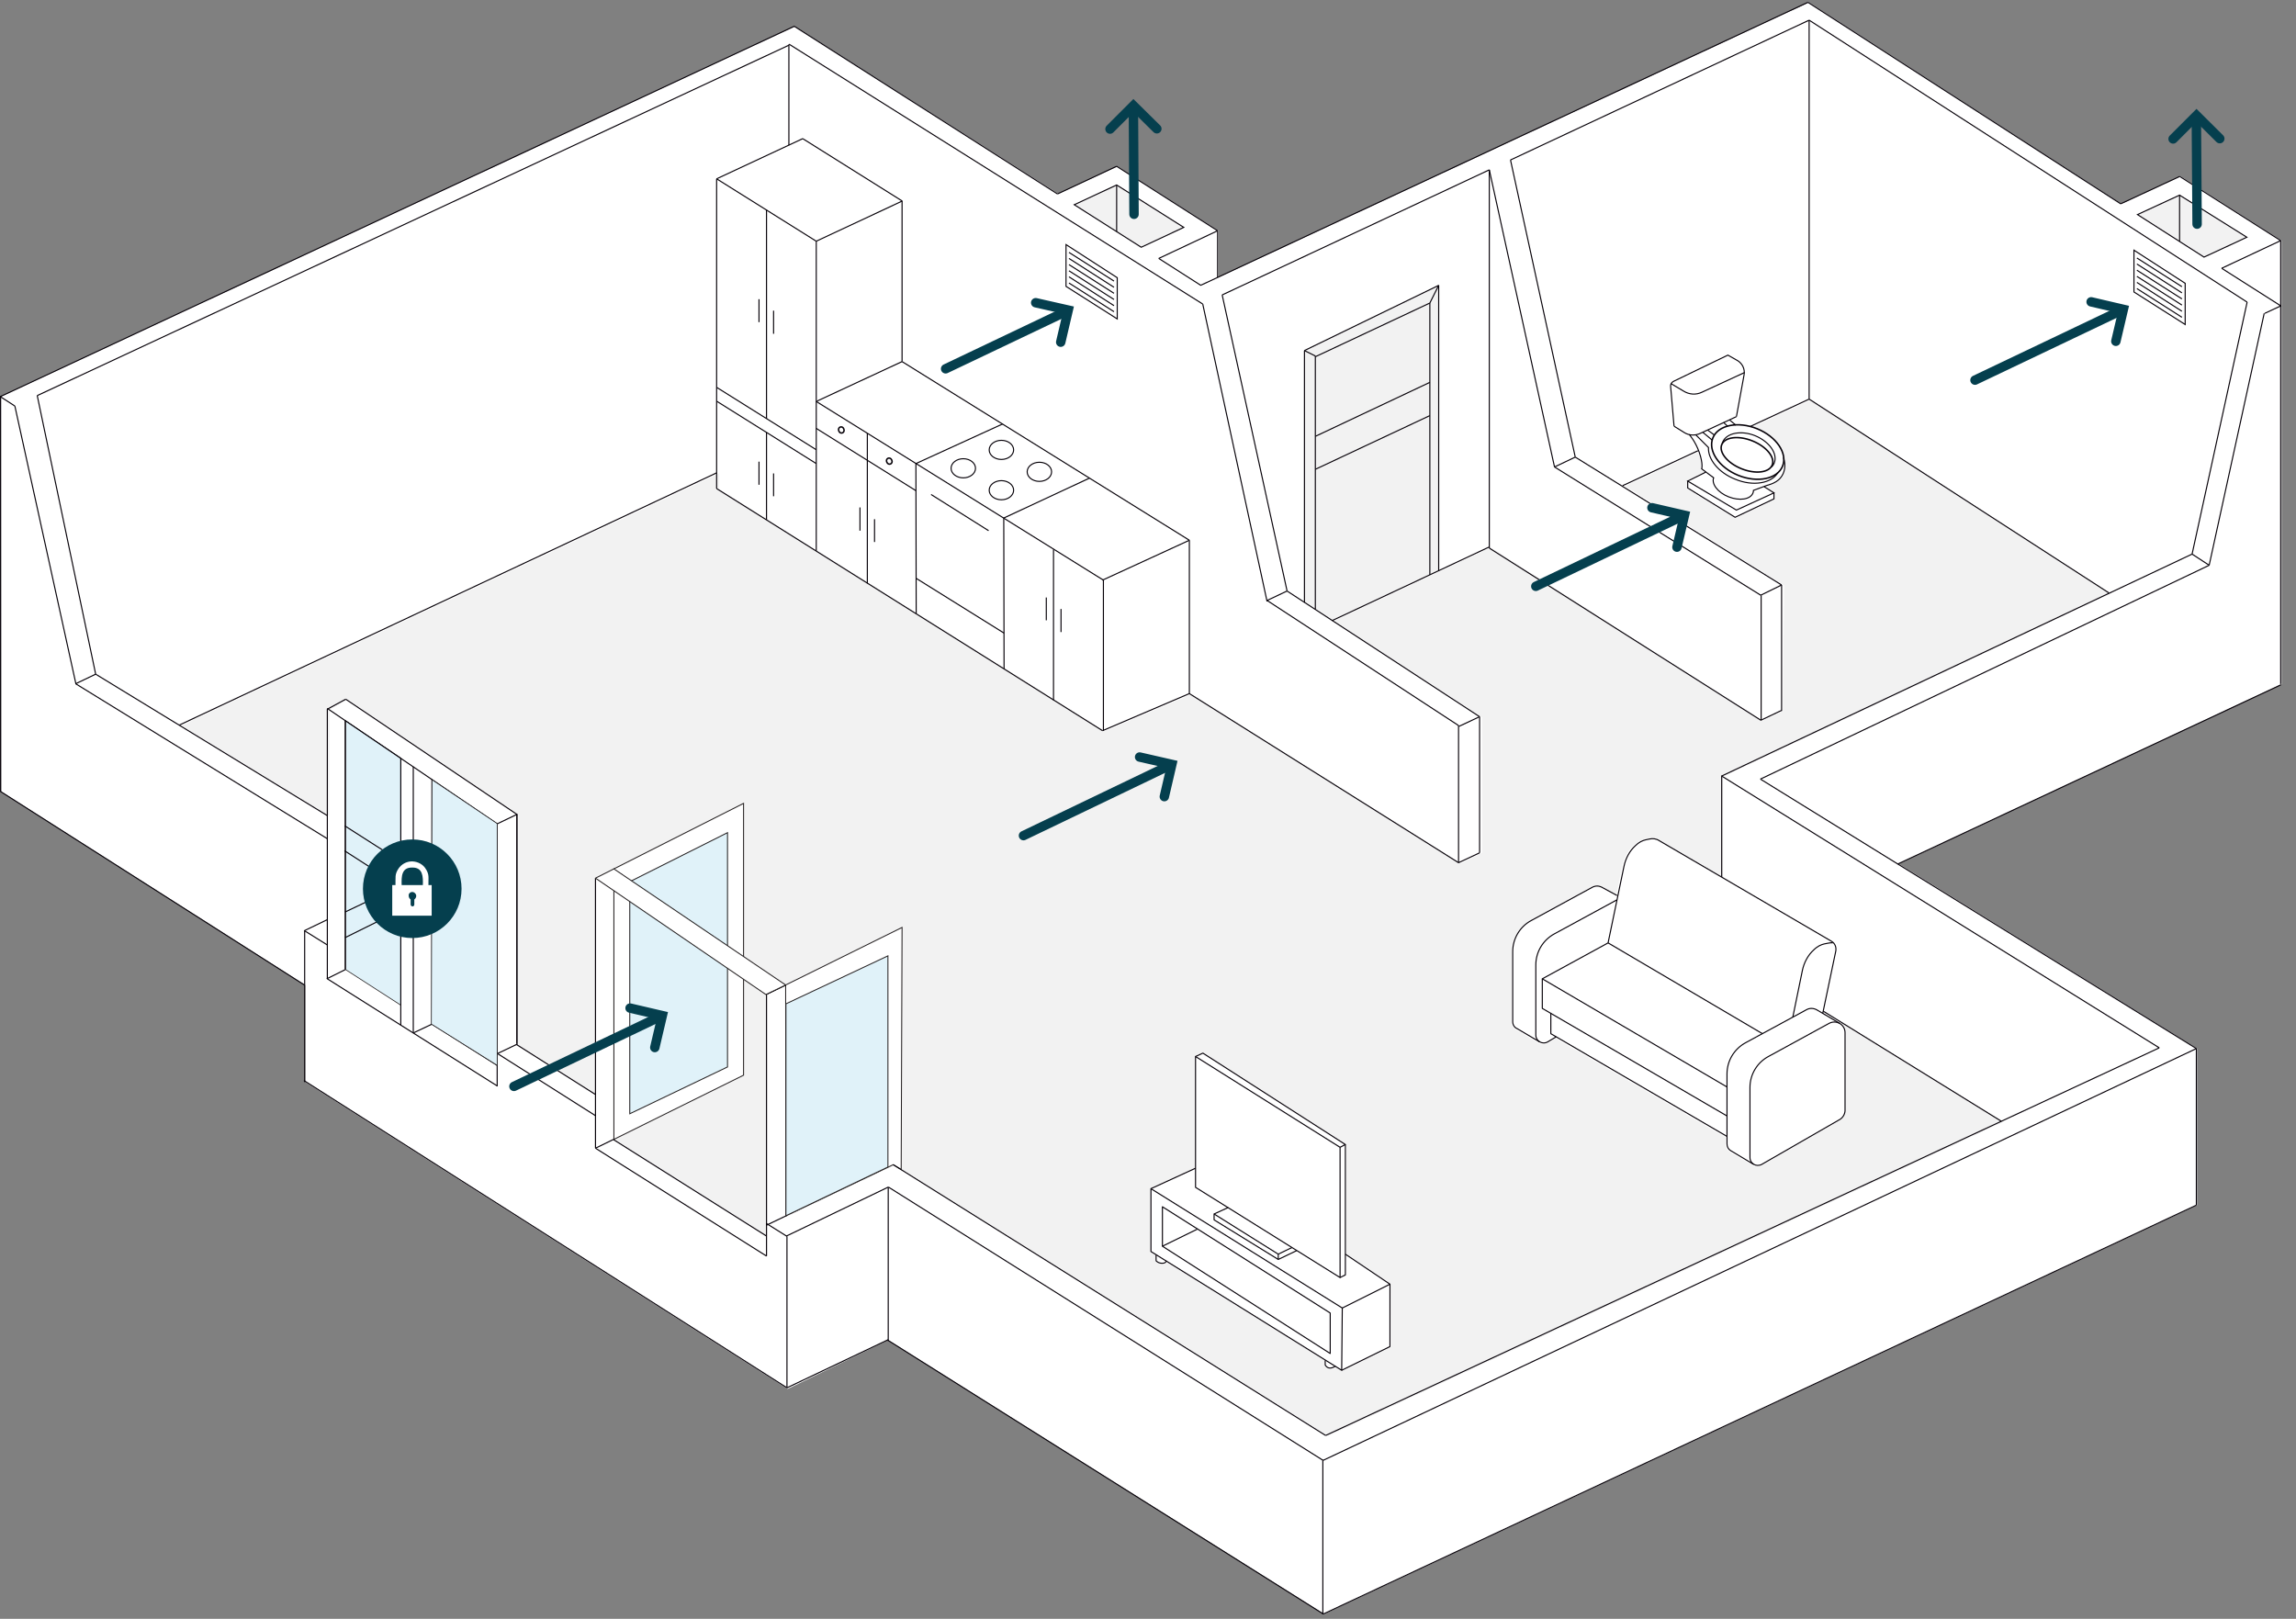 <?xml version="1.0" encoding="UTF-8"?>
<!DOCTYPE svg PUBLIC "-//W3C//DTD SVG 1.1//EN" "http://www.w3.org/Graphics/SVG/1.1/DTD/svg11.dtd">
<!-- Creator: CorelDRAW X8 -->
<svg xmlns="http://www.w3.org/2000/svg" xml:space="preserve" width="156mm" height="110mm" version="1.1" style="shape-rendering:geometricPrecision; text-rendering:geometricPrecision; image-rendering:optimizeQuality; fill-rule:evenodd; clip-rule:evenodd"
viewBox="0 0 15600 11000"
 xmlns:xlink="http://www.w3.org/1999/xlink">
 <rect x="0" y="0" width="15600" height="11000" fill="#808080" stroke="none"/>
 <defs>
  <style type="text/css">
   <![CDATA[
    .str2 {stroke:#231F20;stroke-width:6.41}
    .str3 {stroke:#231F20;stroke-width:6.49}
    .str1 {stroke:#050007;stroke-width:7.27}
    .str0 {stroke:#231F20;stroke-width:4.88}
    .str6 {stroke:#231F20;stroke-width:6.49;stroke-linejoin:round}
    .str5 {stroke:#050007;stroke-width:7.27;stroke-linejoin:round}
    .str4 {stroke:#053F4E;stroke-width:64.11;stroke-linecap:round}
    .fil2 {fill:none}
    .fil5 {fill:#053F4E}
    .fil1 {fill:#E0F2F9}
    .fil4 {fill:#F2F2F2}
    .fil3 {fill:#F2F2F2}
    .fil0 {fill:white}
   ]]>
  </style>
 </defs>
 <g id="Слой_x0020_1">
  <polygon class="fil0" points="5399,179 7,2694 9,5379 2075,6694 2075,7353 5352,9438 6035,9106 8997,10967 14928,8189 14928,7125 12900,5869 15502,4648 15502,1635 14814,1197 14412,1385 12290,16 8278,1885 8278,1568 7592,1130 7191,1317 "/>
  <polygon class="fil1 str0" points="2723,6830 2349,6589 2349,4898 2723,5151 "/>
  <line class="fil2 str1" x1="5208" y1="8325" x2="6069" y2= "7914" />
  <polygon class="fil3" points="11707,5278 14340,4033 13229,3314 12308,2715 11041,3303 12122,3978 12114,4831 11973,4898 10129,3720 9060,4221 10070,4874 10070,5795 9925,5866 8096,4717 7506,4968 4886,3323 4886,3217 1232,4930 2236,5544 2240,4822 2363,4755 3523,5540 3512,7103 4044,7440 4046,5971 4176,5907 5347,6696 5349,8267 6078,7918 9024,9758 13613,7623 11707,6454 "/>
  <polygon class="fil3" points="5052,7310 5052,6658 5204,6761 5208,8403 4171,7746 "/>
  <polygon class="fil0 str2" points="6123,7947 6069,7914 5340,8261 5338,6693 6129,6302 "/>
  <polygon class="fil1 str2" points="6033,7930 5340,8261 5340,6821 6033,6495 "/>
  <polygon class="fil0 str3" points="5052,7306 4171,7742 4171,5904 5052,5459 "/>
  <polygon class="fil1 str3" points="4943,7250 4279,7568 4279,5991 4943,5658 "/>
  <line class="fil2 str1" x1="2345" y1="6371" x2="2723" y2= "6184" />
  <line class="fil2 str1" x1="2345" y1="6197" x2="2714" y2= "6021" />
  <line class="fil2 str1" x1="2714" y1="6021" x2="2341" y2= "5781" />
  <line class="fil2 str1" x1="2720" y1="5853" x2="2343" y2= "5612" />
  <polygon class="fil4" points="9051,4217 9775,3879 9775,1939 8863,2382 8863,4094 "/>
  <line class="fil2 str1" x1="2" y1="2695" x2="5396" y2= "179" />
  <line class="fil2 str1" x1="253" y1="2688" x2="5360" y2= "307" />
  <line class="fil2 str1" x1="5546" y1="1639" x2="6130" y2= "1366" />
  <line class="fil2 str1" x1="4869" y1="1215" x2="5454" y2= "942" />
  <line class="fil2 str1" x1="7185" y1="1318" x2="5394" y2= "177" />
  <line class="fil2 str1" x1="8172" y1="2066" x2="5361" y2= "300" />
  <line class="fil2 str1" x1="5360" y1="302" x2="5360" y2= "987" />
  <line class="fil2 str1" x1="6129" y1="1366" x2="6129" y2= "2457" />
  <line class="fil2 str1" x1="5546" y1="1639" x2="5546" y2= "3743" />
  <line class="fil2 str1" x1="4" y1="2692" x2="4" y2= "5379" />
  <line class="fil2 str1" x1="1218" y1="4927" x2="4869" y2= "3213" />
  <line class="fil2 str1" x1="9910" y1="5862" x2="8081" y2= "4713" />
  <line class="fil2 str1" x1="2070" y1="6694" x2="2" y2= "5377" />
  <line class="fil2 str1" x1="2224" y1="5699" x2="514" y2= "4646" />
  <line class="fil2 str1" x1="2224" y1="5542" x2="650" y2= "4581" />
  <line class="fil2 str1" x1="8157" y1="1939" x2="12284" y2= "16" />
  <line class="fil2 str1" x1="10263" y1="1087" x2="12292" y2= "137" />
  <line class="fil2 str1" x1="8304" y1="2004" x2="10119" y2= "1154" />
  <line class="fil2 str1" x1="9910" y1="4930" x2="8609" y2= "4080" />
  <line class="fil2 str1" x1="8609" y1="4080" x2="8745" y2= "4016" />
  <line class="fil2 str1" x1="10053" y1="4870" x2="8745" y2= "4016" />
  <line class="fil2 str1" x1="9910" y1="4930" x2="9910" y2= "5862" />
  <line class="fil2 str1" x1="9912" y1="4936" x2="10053" y2= "4870" />
  <line class="fil2 str1" x1="10053" y1="4870" x2="10053" y2= "5795" />
  <line class="fil2 str1" x1="10119" y1="1154" x2="10119" y2= "3725" />
  <line class="fil2 str1" x1="9051" y1="4217" x2="10120" y2= "3716" />
  <line class="fil2 str1" x1="11964" y1="4894" x2="10120" y2= "3725" />
  <line class="fil2 str1" x1="11025" y1="3300" x2="12292" y2= "2712" />
  <line class="fil2 str1" x1="11964" y1="4045" x2="10562" y2= "3173" />
  <line class="fil2 str1" x1="12105" y1="3975" x2="10703" y2= "3106" />
  <line class="fil2 str1" x1="11966" y1="4045" x2="11966" y2= "4894" />
  <line class="fil2 str1" x1="15268" y1="2053" x2="12292" y2= "137" />
  <line class="fil2 str1" x1="15388" y1="2129" x2="15500" y2= "2077" />
  <line class="fil2 str1" x1="14329" y1="4029" x2="12292" y2= "2712" />
  <line class="fil2 str1" x1="12894" y1="5871" x2="15498" y2= "4653" />
  <line class="fil2 str1" x1="11961" y1="5294" x2="15010" y2= "3841" />
  <line class="fil2 str1" x1="11696" y1="5274" x2="14894" y2= "3765" />
  <line class="fil2 str1" x1="13598" y1="7619" x2="11696" y2= "6443" />
  <line class="fil2 str1" x1="14671" y1="7120" x2="11696" y2= "5272" />
  <line class="fil2 str1" x1="14923" y1="7125" x2="14923" y2= "8189" />
  <line class="fil2 str1" x1="5347" y1="8401" x2="5347" y2= "9430" />
  <line class="fil2 str1" x1="5208" y1="6752" x2="5208" y2= "8535" />
  <line class="fil2 str1" x1="6035" y1="8068" x2="6035" y2= "9112" />
  <line class="fil2 str1" x1="5343" y1="8399" x2="6036" y2= "8066" />
  <line class="fil2 str1" x1="5347" y1="9430" x2="6035" y2= "9103" />
  <line class="fil2 str1" x1="8991" y1="9924" x2="6036" y2= "8066" />
  <line class="fil2 str1" x1="8991" y1="10967" x2="6031" y2= "9106" />
  <line class="fil2 str1" x1="9007" y1="9754" x2="6069" y2= "7914" />
  <line class="fil2 str1" x1="8988" y1="9924" x2="14923" y2= "7125" />
  <line class="fil2 str1" x1="9007" y1="9754" x2="14671" y2= "7120" />
  <line class="fil2 str1" x1="2070" y1="6325" x2="2070" y2= "7353" />
  <line class="fil2 str1" x1="5347" y1="8401" x2="5208" y2= "8314" />
  <line class="fil2 str1" x1="5347" y1="9430" x2="2065" y2= "7342" />
  <line class="fil2 str1" x1="2066" y1="6325" x2="2224" y2= "6249" />
  <line class="fil2 str1" x1="2224" y1="4818" x2="2224" y2= "6651" />
  <line class="fil2 str1" x1="3378" y1="5596" x2="3378" y2= "7380" />
  <line class="fil2 str1" x1="3512" y1="5533" x2="3512" y2= "7093" />
  <line class="fil2 str1" x1="3380" y1="7159" x2="3516" y2= "7094" />
  <line class="fil2 str1" x1="4046" y1="5967" x2="4046" y2= "7802" />
  <line class="fil2 str1" x1="3514" y1="5535" x2="2349" y2= "4751" />
  <line class="fil2 str1" x1="2222" y1="4820" x2="2349" y2= "4751" />
  <line class="fil2 str1" x1="3378" y1="5598" x2="3514" y2= "5533" />
  <line class="fil2 str1" x1="3378" y1="5598" x2="2224" y2= "4814" />
  <line class="fil2 str1" x1="2345" y1="4898" x2="2345" y2= "6589" />
  <line class="fil2 str1" x1="5204" y1="6758" x2="5338" y2= "6693" />
  <line class="fil2 str1" x1="4046" y1="7802" x2="4169" y2= "7742" />
  <g id="_932209344">
   <line class="fil2 str1" x1="9715" y1="2059" x2="9775" y2= "1939" />
   <g>
    <line class="fil2 str1" x1="8937" y1="2419" x2="8937" y2= "4141" />
    <line class="fil2 str1" x1="9715" y1="2059" x2="9715" y2= "3906" />
    <line class="fil2 str1" x1="8937" y1="2424" x2="9715" y2= "2059" />
    <line class="fil2 str1" x1="9775" y1="1939" x2="9775" y2= "3879" />
    <line class="fil2 str1" x1="9775" y1="1939" x2="8863" y2= "2382" />
    <line class="fil2 str1" x1="8863" y1="2382" x2="8863" y2= "4094" />
    <line class="fil2 str1" x1="8863" y1="2382" x2="8937" y2= "2419" />
    <line class="fil2 str1" x1="8937" y1="2965" x2="9715" y2= "2598" />
    <line class="fil2 str1" x1="8937" y1="3189" x2="9715" y2= "2824" />
   </g>
  </g>
  <line class="fil2 str1" x1="11964" y1="4044" x2="12105" y2= "3975" />
  <line class="fil2 str1" x1="11964" y1="4894" x2="12105" y2= "4827" />
  <line class="fil2 str1" x1="12105" y1="3975" x2="12105" y2= "4831" />
  <line class="fil2 str1" x1="15010" y1="3841" x2="14894" y2= "3765" />
  <line class="fil2 str1" x1="4046" y1="7802" x2="5208" y2= "8535" />
  <line class="fil2 str1" x1="3510" y1="7098" x2="4044" y2= "7436" />
  <line class="fil2 str1" x1="2224" y1="6651" x2="3380" y2= "7380" />
  <line class="fil2 str1" x1="11698" y1="6450" x2="11698" y2= "5274" />
  <line class="fil2 str1" x1="11961" y1="5294" x2="14923" y2= "7125" />
  <line class="fil2 str1" x1="8988" y1="9924" x2="8988" y2= "10970" />
  <line class="fil2 str1" x1="12292" y1="2712" x2="12292" y2= "137" />
  <line class="fil2 str1" x1="8172" y1="2066" x2="8609" y2= "4087" />
  <line class="fil2 str1" x1="8304" y1="2004" x2="8745" y2= "4016" />
  <line class="fil2 str1" x1="10119" y1="1154" x2="10562" y2= "3173" />
  <line class="fil2 str1" x1="10562" y1="3173" x2="10703" y2= "3106" />
  <line class="fil2 str1" x1="10263" y1="1087" x2="10703" y2= "3106" />
  <line class="fil2 str1" x1="253" y1="2688" x2="650" y2= "4581" />
  <line class="fil2 str1" x1="101" y1="2759" x2="516" y2= "4648" />
  <line class="fil2 str1" x1="101" y1="2759" x2="2" y2= "2695" />
  <line class="fil2 str1" x1="514" y1="4646" x2="650" y2= "4581" />
  <line class="fil2 str1" x1="6130" y1="1366" x2="5454" y2= "942" />
  <line class="fil2 str1" x1="4869" y1="1215" x2="5546" y2= "1639" />
  <line class="fil2 str1" x1="4869" y1="2726" x2="5546" y2= "3150" />
  <line class="fil2 str1" x1="4869" y1="2632" x2="5546" y2= "3056" />
  <line class="fil2 str1" x1="4869" y1="1215" x2="4869" y2= "3320" />
  <line class="fil2 str1" x1="4869" y1="3320" x2="7491" y2= "4965" />
  <line class="fil2 str1" x1="5208" y1="2938" x2="5208" y2= "3531" />
  <line class="fil2 str1" x1="5208" y1="1427" x2="5208" y2= "2844" />
  <line class="fil2 str1" x1="5256" y1="2111" x2="5256" y2= "2268" />
  <line class="fil2 str1" x1="5157" y1="2033" x2="5157" y2= "2189" />
  <line class="fil2 str1" x1="5256" y1="3217" x2="5256" y2= "3372" />
  <line class="fil2 str1" x1="5157" y1="3137" x2="5157" y2= "3294" />
  <line class="fil2 str1" x1="6223" y1="3150" x2="6814" y2= "2880" />
  <line class="fil2 str1" x1="7491" y1="4965" x2="8081" y2= "4713" />
  <line class="fil2 str1" x1="6223" y1="3146" x2="6225" y2= "4168" />
  <line class="fil2 str1" x1="8081" y1="3671" x2="6129" y2= "2457" />
  <line class="fil2 str1" x1="7497" y1="3942" x2="5546" y2= "2728" />
  <line class="fil2 str1" x1="6818" y1="3521" x2="7402" y2= "3249" />
  <line class="fil2 str1" x1="8081" y1="3671" x2="8081" y2= "4713" />
  <line class="fil2 str1" x1="6820" y1="3521" x2="6822" y2= "4543" />
  <line class="fil2 str1" x1="6822" y1="4302" x2="6225" y2= "3930" />
  <line class="fil2 str1" x1="6717" y1="3606" x2="6326" y2= "3360" />
  <line class="fil2 str1" x1="6223" y1="3334" x2="5546" y2= "2911" />
  <line class="fil2 str1" x1="5550" y1="2726" x2="6129" y2= "2457" />
  <line class="fil2 str1" x1="5893" y1="2945" x2="5893" y2= "3964" />
  <line class="fil2 str1" x1="5942" y1="3528" x2="5942" y2= "3683" />
  <line class="fil2 str1" x1="5843" y1="3448" x2="5843" y2= "3606" />
  <ellipse class="fil2 str1" transform="matrix(1.333 -0.464 0.464 1.333 5716.26 2921.65)" rx="13" ry="15"/>
  <ellipse class="fil2 str1" transform="matrix(1.275 -0.605 0.605 1.275 6042.15 3133.32)" rx="13" ry="15"/>
  <ellipse class="fil2 str1" cx="6545" cy="3182" rx="83" ry="65"/>
  <ellipse class="fil2 str1" cx="6804" cy="3057" rx="83" ry="65"/>
  <ellipse class="fil2 str1" cx="6804" cy="3331" rx="83" ry="65"/>
  <ellipse class="fil2 str1" cx="7062" cy="3206" rx="83" ry="65"/>
  <line class="fil2 str1" x1="7491" y1="3942" x2="8081" y2= "3671" />
  <line class="fil2 str1" x1="7158" y1="3734" x2="7158" y2= "4758" />
  <line class="fil2 str1" x1="7209" y1="4138" x2="7209" y2= "4295" />
  <line class="fil2 str1" x1="7109" y1="4060" x2="7109" y2= "4215" />
  <line class="fil2 str1" x1="7497" y1="3942" x2="7497" y2= "4965" />
  <line class="fil2 str1" x1="15384" y1="2129" x2="15010" y2= "3841" />
  <line class="fil2 str1" x1="15268" y1="2053" x2="14894" y2= "3765" />
  <line class="fil2 str1" x1="2220" y1="6651" x2="2345" y2= "6589" />
  <line class="fil2 str1" x1="3380" y1="7159" x2="4046" y2= "7581" />
  <line class="fil2 str1" x1="2070" y1="6325" x2="2224" y2= "6421" />
  <line class="fil2 str1" x1="9910" y1="5862" x2="10053" y2= "5795" />
  <line class="fil2 str1" x1="3512" y1="5533" x2="3512" y2= "7093" />
  <line class="fil2 str1" x1="5204" y1="6758" x2="5338" y2= "6693" />
  <line class="fil2 str1" x1="4169" y1="7744" x2="5208" y2= "8399" />
  <g id="_932172704">
   <path class="fil0" d="M12122 3108l0 0c-4,-27 -15,-54 -33,-81 -33,-49 -87,-89 -150,-116 -49,-20 -100,-29 -143,-27l-36 -31 40 -18 -2 -4 3 0 53 -284c0,-5 2,-9 2,-14l0 0 0 0c0,-35 -18,-67 -47,-85l-69 -40 -373 181c-13,7 -22,23 -20,40l24 267 5 0 -4 4 71 43c11,6 22,11 33,15 5,5 43,51 67,121 25,74 16,109 16,109l-2 3 24 18 -123 62 5 3 0 48 326 200 266 -126 1 -2 0 -42 6 -1 -67 -42 11 -4c2,0 61,-14 92,-50 34,-40 44,-93 24,-147z"/>
   <g>
    <ellipse class="fil2 str1" transform="matrix(0.531 -1.308 1.308 0.531 11869.7 3090.56)" rx="72" ry="131"/>
    <path class="fil2 str1" d="M11702 3014c0,-4 2,-7 3,-11 26,-61 125,-81 221,-42 96,40 154,122 129,185 -4,11 -11,20 -18,27"/>
    <ellipse class="fil2 str1" transform="matrix(0.531 -1.308 1.308 0.531 11874.7 3071.69)" rx="121" ry="181"/>
    <path class="fil2 str1" d="M11477 2952c0,0 42,46 69,123 27,78 16,111 16,111l82 61"/>
    <path class="fil2 str1" d="M11644 3244c-18,43 27,103 101,132 74,29 147,18 165,-25 2,-6 4,-11 4,-19l92 -34c0,0 60,-13 90,-49 31,-36 40,-87 22,-139"/>
    <polyline class="fil2 str1" points="11590,3208 11467,3269 11798,3466 12053,3349 11986,3307 "/>
    <polyline class="fil2 str1" points="12053,3349 12053,3390 11789,3515 11467,3316 11467,3267 "/>
    <path class="fil2 str1" d="M11798 2831l52 -284c7,-38 -11,-76 -43,-96l-67 -38 -371 179c-13,8 -20,20 -18,35l23 268"/>
    <line class="fil2 str1" x1="11751" y1="2853" x2="11794" y2= "2889" />
    <line class="fil2 str1" x1="11711" y1="2871" x2="11738" y2= "2896" />
    <line class="fil2 str1" x1="11602" y1="2922" x2="11648" y2= "2956" />
    <line class="fil2 str1" x1="11570" y1="2938" x2="11633" y2= "2990" />
    <path class="fil2 str1" d="M12080 3211c-43,74 -170,96 -291,45 -113,-45 -185,-135 -181,-215l-85 -85"/>
    <path class="fil2 str1" d="M11354 2607l84 50c38,24 85,28 126,8l290 -134"/>
    <path class="fil2 str1" d="M11374 2896l71 44c32,20 72,21 107,5l246 -114"/>
   </g>
  </g>
  <g id="_932171840">
   <line class="fil2 str4" x1="7227" y1="2124" x2="6425" y2= "2506" />
   <polyline class="fil2 str4" points="7037,2057 7258,2107 7207,2325 "/>
  </g>
  <g id="_932167328">
   <polyline class="fil2 str4" points="14208,2051 14427,2102 14376,2319 "/>
   <line class="fil2 str4" x1="14382" y1="2124" x2="13419" y2= "2583" />
  </g>
  <g id="_932163136">
   <path class="fil0" d="M12496 6953c0,0 -2,0 -2,-2l0 0 -110 -65 87 -423c5,-29 -7,-56 -33,-71l-1170 -684c-22,-12 -46,-16 -67,-11 -4,0 -8,2 -11,2 -15,4 -33,6 -51,17 -13,7 -25,16 -38,27 -40,36 -67,87 -80,143l-39 195 -105 -58c-22,-9 -46,-7 -67,4l-411 228c-80,43 -128,125 -128,215l0 476c0,22 12,42 32,52l150 89 2 2 2 0 0 0 0 0c9,5 18,7 27,7 9,0 20,-2 29,-7l58 -33 1154 673 0 49c0,20 9,38 27,49l158 92 0 0 0 0 0 0 0 0c9,6 18,8 29,8 9,0 20,-2 29,-8l532 -305c22,-13 36,-37 36,-62l0 -532c-2,-27 -16,-52 -40,-67z"/>
   <g>
    <path class="fil2 str5" d="M12502 7606l-532 306c-37,20 -80,-5 -80,-47l0 -476c0,-88 49,-170 127,-211l412 -225c49,-25 107,9 107,64l0 532c-2,23 -15,45 -34,57z"/>
    <path class="fil2 str5" d="M11915 7912l-157 -94c-15,-9 -24,-25 -24,-45l0 -476c0,-89 49,-170 127,-212l413 -224c23,-13 50,-11 72,2l152 90"/>
    <path class="fil2 str5" d="M10574 7045l-59 35c-36,20 -80,-6 -80,-47l0 -476c0,-89 49,-170 127,-212l425 -231"/>
    <path class="fil2 str5" d="M10987 6085l-107 -58c-20,-9 -41,-9 -63,3l-413 225c-77,41 -126,123 -126,211l0 476c0,22 12,40 29,47l154 91"/>
    <polyline class="fil2 str5" points="11734,7386 10479,6651 10926,6407 11975,7024 "/>
    <polyline class="fil2 str5" points="11734,7583 10479,6852 10479,6651 "/>
    <polyline class="fil2 str5" points="10537,6886 10537,7024 11734,7722 "/>
    <path class="fil2 str5" d="M10926 6407l108 -520c11,-54 38,-105 78,-141 11,-11 23,-20 36,-27 24,-13 45,-14 60,-18 22,-5 45,-2 65,11l1171 684c23,13 34,40 29,67l-89 425"/>
    <path class="fil2 str5" d="M12181 6912l65 -317c11,-54 38,-105 78,-141 11,-11 24,-20 36,-27 24,-13 46,-15 60,-18 11,-2 22,-4 33,-2"/>
   </g>
  </g>
  <line class="fil2 str1" x1="7587" y1="1130" x2="8273" y2= "1568" />
  <line class="fil2 str1" x1="8155" y1="1492" x2="8155" y2= "1492" />
  <line class="fil2 str1" x1="8159" y1="1939" x2="7873" y2= "1756" />
  <polygon class="fil4 str1" points="7754,1680 8043,1545 8043,1545 7587,1257 7299,1391 "/>
  <line class="fil2 str1" x1="7587" y1="1130" x2="7185" y2= "1318" />
  <line class="fil2 str1" x1="8273" y1="1568" x2="7873" y2= "1756" />
  <g id="_932169888">
   <line class="fil2 str4" x1="7701" y1="752" x2="7705" y2= "1456" />
   <polyline class="fil2 str4" points="7542,877 7701,718 7860,875 "/>
  </g>
  <line class="fil2 str1" x1="8273" y1="1568" x2="8273" y2= "1885" />
  <line class="fil2 str1" x1="7587" y1="1257" x2="7587" y2= "1574" />
  <line class="fil2 str1" x1="14409" y1="1385" x2="12284" y2= "16" />
  <line class="fil2 str1" x1="15496" y1="1635" x2="15496" y2= "4648" />
  <line class="fil2 str1" x1="14810" y1="1199" x2="15496" y2= "1635" />
  <line class="fil2 str1" x1="15377" y1="1559" x2="15377" y2= "1559" />
  <polygon class="fil4 str1" points="14975,1747 15266,1612 15266,1612 14809,1326 14523,1458 "/>
  <line class="fil2 str1" x1="14810" y1="1199" x2="14409" y2= "1385" />
  <line class="fil2 str1" x1="15496" y1="1635" x2="15095" y2= "1823" />
  <g id="_932170720">
   <line class="fil2 str4" x1="14923" y1="819" x2="14928" y2= "1523" />
   <polyline class="fil2 str4" points="14765,944 14924,785 15082,942 "/>
  </g>
  <line class="fil2 str1" x1="14809" y1="1326" x2="14809" y2= "1641" />
  <line class="fil2 str1" x1="15095" y1="1823" x2="15496" y2= "2078" />
  <line class="fil2 str1" x1="2723" y1="5151" x2="2723" y2= "6966" />
  <line class="fil2 str1" x1="2808" y1="5209" x2="2808" y2= "7018" />
  <line class="fil2 str1" x1="2810" y1="7018" x2="2935" y2= "6959" />
  <line class="fil2 str1" x1="2935" y1="5294" x2="2935" y2= "6959" />
  <line class="fil2 str1" x1="2935" y1="6959" x2="3378" y2= "7239" />
  <g id="_932184960">
   <polyline class="fil2 str4" points="11224,3450 11445,3501 11394,3718 "/>
   <line class="fil2 str4" x1="11400" y1="3522" x2="10435" y2= "3984" />
  </g>
  <g id="_932187296">
   <polyline class="fil2 str4" points="7743,5144 7962,5194 7911,5413 "/>
   <line class="fil2 str4" x1="7916" y1="5216" x2="6954" y2= "5678" />
  </g>
  <g id="_932185696">
   <polyline class="fil2 str4" points="4281,6850 4500,6901 4449,7118 "/>
   <line class="fil2 str4" x1="4455" y1="6922" x2="3492" y2= "7382" />
  </g>
  <polygon class="fil1 str0" points="3378,7239 2931,6959 2935,5298 3378,5596 "/>
  <g id="_932186432">
   <circle class="fil5" cx="2801" cy="6039" r="335"/>
   <path class="fil0" d="M2801 5853l0 0c-43,0 -74,22 -92,47 -29,42 -20,63 -22,114l-22 0 0 208 134 0 134 0 0 -208 -22 0c-1,-51 8,-72 -21,-114 -15,-23 -46,-45 -89,-47l0 0zm0 208c14,0 27,13 27,27 0,9 -5,18 -13,24l0 34c0,7 -5,13 -12,13 -7,0 -13,-6 -13,-13l0 -34c-7,-6 -13,-13 -13,-24 -3,-14 9,-27 24,-27zm-72 -47c-2,-60 0,-119 70,-119 0,0 0,0 2,0 0,0 0,0 2,0 70,0 72,61 70,119l-72 0 -72 0z"/>
  </g>
  <polygon class="fil0 str6" points="5338,6693 5204,6758 4046,5967 4171,5904 "/>
  <line class="fil2 str1" x1="8991" y1="10967" x2="14923" y2= "8189" />
  <g id="_932179360">
   <path class="fil0" d="M9449 8726c0,-1 0,-3 -2,-3l-300 -203 0 -742 0 0 0 0c0,-1 0,-3 -2,-3l-968 -621c-2,-2 -4,-2 -5,0l-51 24 0 0 0 0c-2,0 -2,1 -2,3l0 755 -299 137 0 0 0 0c-1,0 -1,2 -1,4l0 427c0,2 1,4 1,4l33 19 0 40c0,2 0,2 2,4 0,0 16,18 45,18 18,0 25,-7 29,-13l1073 668 0 0 0 31 0 2c0,1 13,25 38,25 16,0 29,-7 36,-13l42 26 2 0 1 0 0 0 328 -161c2,0 4,-2 4,-6l-4 -422 0 0 0 0z"/>
   <g>
    <polygon class="fil2 str5" points="9105,8681 8123,8068 8123,7179 9105,7796 "/>
    <polyline class="fil2 str5" points="8123,7179 8173,7156 9141,7777 9105,7796 "/>
    <polyline class="fil2 str5" points="9105,8681 9141,8663 9141,7777 "/>
    <line class="fil2 str5" x1="7820" y1="8077" x2="8123" y2= "7938" />
    <polyline class="fil2 str5" points="9141,8522 9444,8726 9120,8888 "/>
    <polygon class="fil2 str5" points="9038,8922 7898,8200 7898,8468 9038,9197 "/>
    <polygon class="fil2 str5" points="7820,8504 9116,9311 9120,8888 7820,8077 "/>
    <polyline class="fil2 str5" points="9444,8726 9444,9150 9116,9311 "/>
    <path class="fil2 str5" d="M7855 8527l0 40c0,0 14,17 41,17 28,0 28,-17 28,-17"/>
    <path class="fil2 str5" d="M9004 9244l0 31c0,0 11,21 32,21 22,0 37,-14 37,-14"/>
    <line class="fil2 str5" x1="8345" y1="8205" x2="8249" y2= "8249" />
    <polyline class="fil2 str5" points="8778,8477 8685,8522 8685,8558 8810,8498 "/>
    <polyline class="fil2 str5" points="8685,8558 8249,8289 8249,8249 8685,8522 "/>
    <line class="fil2 str5" x1="7898" y1="8468" x2="8135" y2= "8352" />
   </g>
  </g>
  <g id="_932177216">
   <polygon class="fil2 str1" points="7591,2167 7243,1946 7243,1662 7591,1887 "/>
   <line class="fil2 str1" x1="7569" y1="2118" x2="7263" y2= "1923" />
   <line class="fil2 str1" x1="7569" y1="1910" x2="7263" y2= "1715" />
   <line class="fil2 str1" x1="7569" y1="1952" x2="7263" y2= "1756" />
   <line class="fil2 str1" x1="7569" y1="1993" x2="7263" y2= "1798" />
   <line class="fil2 str1" x1="7569" y1="2035" x2="7263" y2= "1840" />
   <line class="fil2 str1" x1="7569" y1="2077" x2="7263" y2= "1881" />
  </g>
  <g id="_932176608">
   <polygon class="fil2 str1" points="14847,2205 14499,1984 14499,1700 14847,1925 "/>
   <line class="fil2 str1" x1="14825" y1="2156" x2="14519" y2= "1961" />
   <line class="fil2 str1" x1="14825" y1="1948" x2="14519" y2= "1753" />
   <line class="fil2 str1" x1="14825" y1="1990" x2="14519" y2= "1794" />
   <line class="fil2 str1" x1="14825" y1="2031" x2="14519" y2= "1836" />
   <line class="fil2 str1" x1="14825" y1="2073" x2="14519" y2= "1878" />
   <line class="fil2 str1" x1="14825" y1="2115" x2="14519" y2= "1919" />
  </g>
 </g>
</svg>
